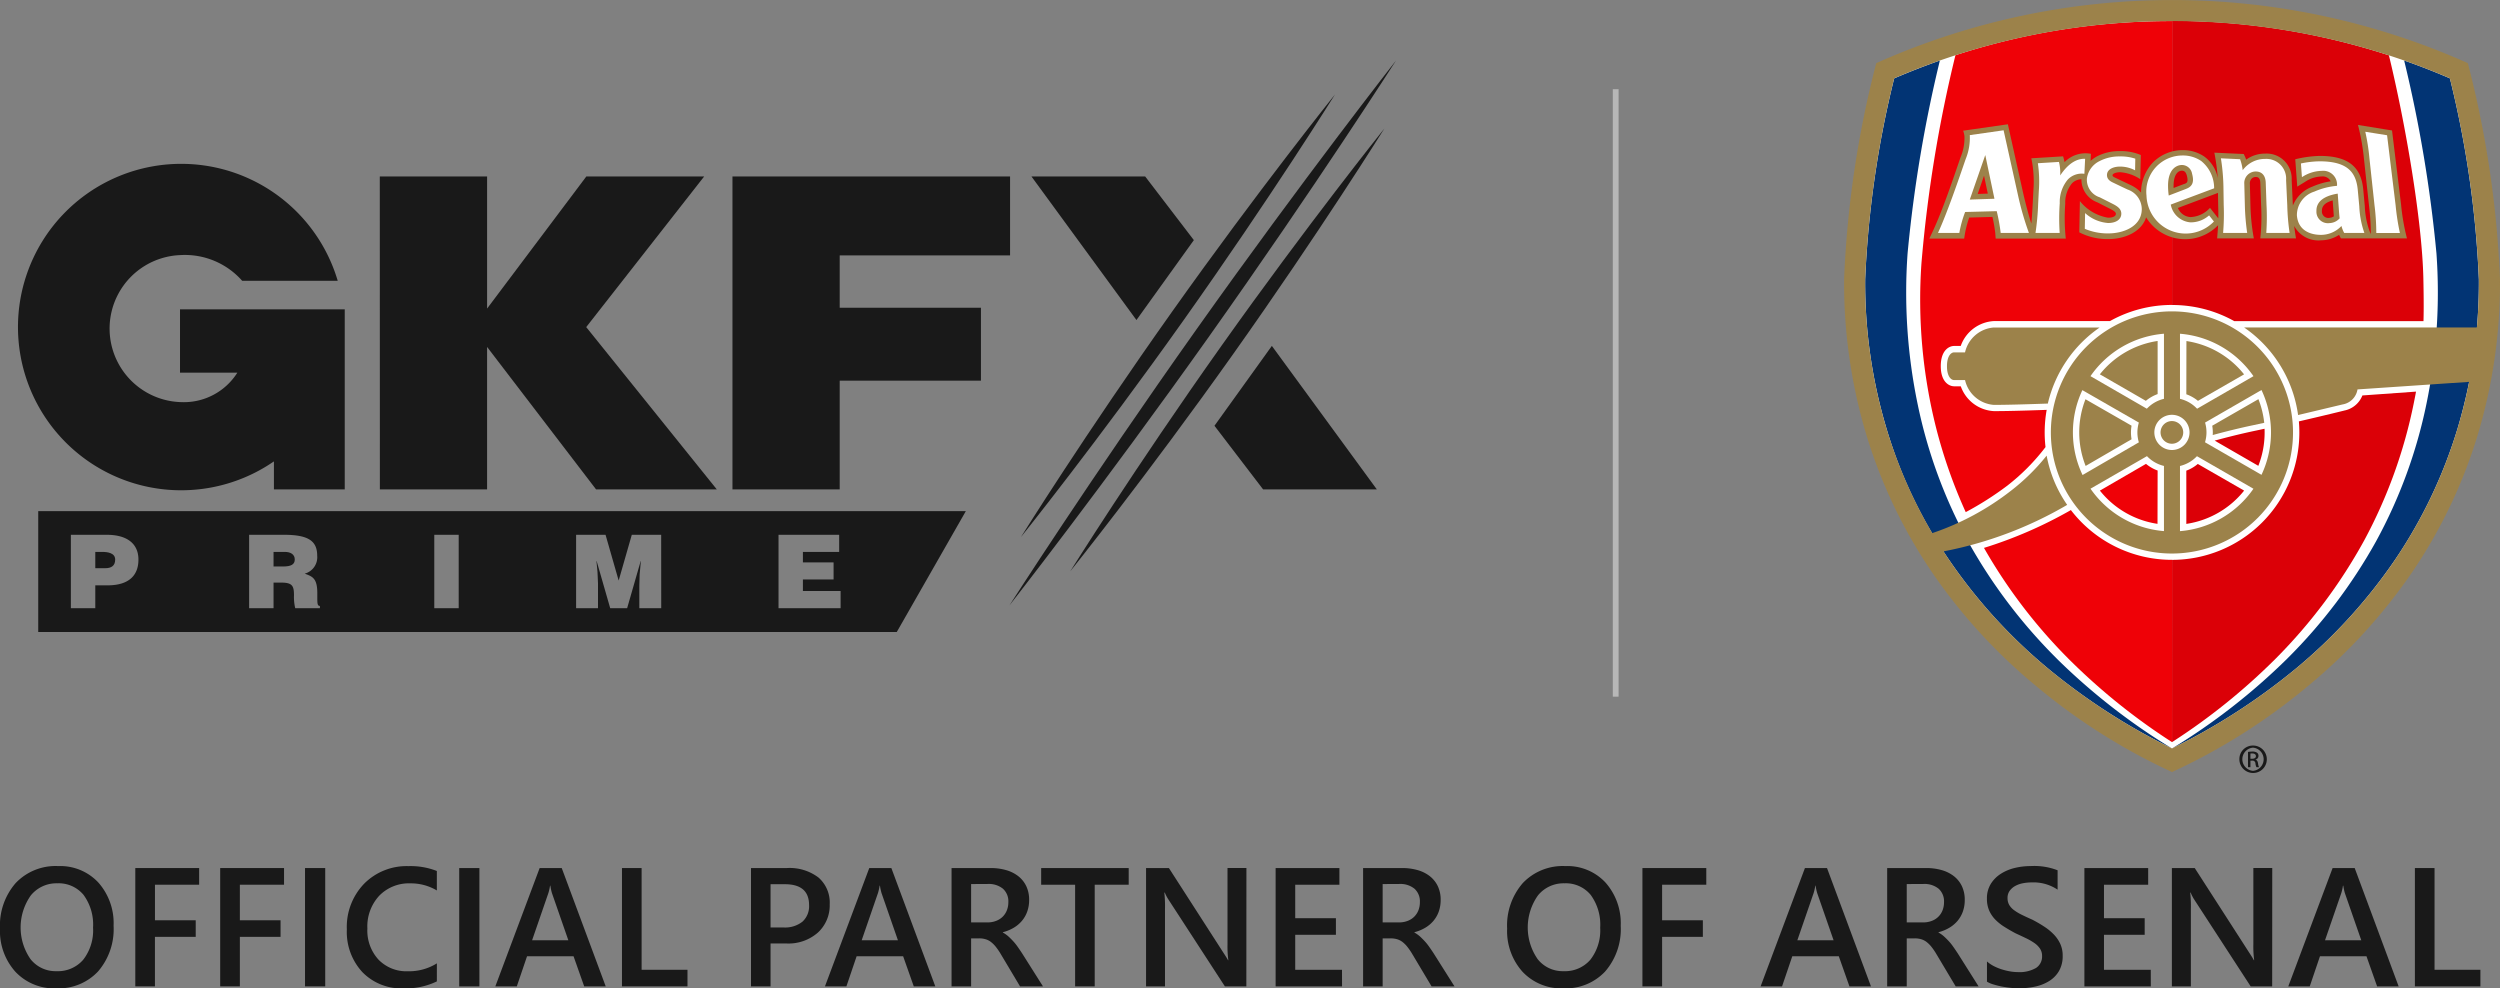 <svg xmlns="http://www.w3.org/2000/svg" width="215.006" height="85" viewBox="0 0 215.006 85">
    <rect x="0" y="0" width="215.006" height="85" fill="#808080" stroke="none"/>
    <defs>
        <style>
            .cls-1{fill:#191919}.cls-3{fill:#fff}.cls-4{fill:#9c824a}.cls-5{fill:#ef0107}.cls-6{fill:#db0007}.cls-7{fill:#023474}
        </style>
    </defs>
    <g id="logo" transform="translate(-51.637 -695.369)">
        <path id="Path_10253" d="M56.483 780.369a4.572 4.572 0 0 1-3.523-1.427 5.238 5.238 0 0 1-1.323-3.71 5.548 5.548 0 0 1 1.348-3.917 4.733 4.733 0 0 1 3.661-1.461 4.478 4.478 0 0 1 3.452 1.418 5.261 5.261 0 0 1 1.308 3.711 5.564 5.564 0 0 1-1.341 3.938 4.646 4.646 0 0 1-3.582 1.448zm.077-9.033a2.831 2.831 0 0 0-2.274 1.043 4.774 4.774 0 0 0-.024 5.478 2.742 2.742 0 0 0 2.228 1.035 2.876 2.876 0 0 0 2.306-.986 4.116 4.116 0 0 0 .844-2.759 4.318 4.318 0 0 0-.819-2.818 2.776 2.776 0 0 0-2.261-.993z" class="cls-1" data-name="Path 10253"/>
        <path id="Path_10254" d="M68.764 771.457h-3.8v3.058h3.505v1.426h-3.508v4.259h-1.688v-10.177h5.491z" class="cls-1" data-name="Path 10254"/>
        <path id="Path_10255" d="M76.065 771.457h-3.8v3.058h3.5v1.426h-3.5v4.259h-1.691v-10.177h5.491z" class="cls-1" data-name="Path 10255"/>
        <path id="Path_10256" d="M79.607 780.2h-1.738v-10.177h1.738z" class="cls-1" data-name="Path 10256"/>
        <path id="Path_10257" d="M89.207 779.772a6.161 6.161 0 0 1-2.86.6 4.674 4.674 0 0 1-3.547-1.4 5.091 5.091 0 0 1-1.334-3.669 5.347 5.347 0 0 1 1.5-3.945 5.138 5.138 0 0 1 3.793-1.5 6.2 6.2 0 0 1 2.448.418v1.674a4.368 4.368 0 0 0-2.271-.61 3.559 3.559 0 0 0-2.678 1.058 3.881 3.881 0 0 0-1.026 2.823 3.7 3.7 0 0 0 .958 2.679 3.334 3.334 0 0 0 2.52 1 4.52 4.52 0 0 0 2.5-.68z" class="cls-1" data-name="Path 10257"/>
        <path id="Path_10258" d="M92.867 780.2H91.13v-10.177h1.737z" class="cls-1" data-name="Path 10258"/>
        <path id="Path_10259" d="M103.73 780.2h-1.851l-.915-2.59h-4l-.88 2.59h-1.847l3.811-10.175h1.9zm-3.214-3.966l-1.411-4.059a4.594 4.594 0 0 1-.136-.638h-.028a4.065 4.065 0 0 1-.142.638l-1.4 4.059z" class="cls-1" data-name="Path 10259"/>
        <path id="Path_10260" d="M110.762 780.2h-5.634v-10.177h1.689v8.749h3.945z" class="cls-1" data-name="Path 10260"/>
        <path id="Path_10261" d="M117.907 776.509v3.691h-1.682v-10.177h3.086a4.1 4.1 0 0 1 2.718.816 2.849 2.849 0 0 1 .965 2.3 3.179 3.179 0 0 1-1.008 2.427 3.828 3.828 0 0 1-2.725.944zm0-5.095v3.718H119a2.409 2.409 0 0 0 1.653-.5 1.794 1.794 0 0 0 .567-1.418q0-1.8-2.085-1.8z" class="cls-1" data-name="Path 10261"/>
        <path id="Path_10262" d="M132.075 780.2h-1.851l-.915-2.59h-4l-.879 2.59h-1.845l3.811-10.175h1.9zm-3.214-3.966l-1.411-4.059a4.629 4.629 0 0 1-.135-.638h-.029a4.064 4.064 0 0 1-.142.638l-1.4 4.059z" class="cls-1" data-name="Path 10262"/>
        <path id="Path_10263" d="M141.335 780.2h-1.972l-1.625-2.724a5.615 5.615 0 0 0-.43-.642 2.564 2.564 0 0 0-.425-.436 1.42 1.42 0 0 0-.472-.249 1.933 1.933 0 0 0-.575-.078h-.681v4.129h-1.682v-10.177h3.35a4.825 4.825 0 0 1 1.319.171 3.048 3.048 0 0 1 1.05.514 2.407 2.407 0 0 1 .7.859 2.69 2.69 0 0 1 .253 1.2 2.928 2.928 0 0 1-.161.99 2.58 2.58 0 0 1-.453.8 2.776 2.776 0 0 1-.71.6 3.5 3.5 0 0 1-.934.384v.029a2.573 2.573 0 0 1 .484.343c.136.126.267.255.389.388a4.26 4.26 0 0 1 .366.45c.121.168.254.362.4.585zm-6.18-8.8v3.3h1.4a2.069 2.069 0 0 0 .72-.122 1.629 1.629 0 0 0 .571-.346 1.582 1.582 0 0 0 .376-.554 1.9 1.9 0 0 0 .136-.731 1.457 1.457 0 0 0-.462-1.143 1.933 1.933 0 0 0-1.327-.411z" class="cls-1" data-name="Path 10263"/>
        <path id="Path_10264" d="M148.708 771.457h-2.923v8.743H144.1v-8.741h-2.92v-1.434h7.528z" class="cls-1" data-name="Path 10264"/>
        <path id="Path_10265" d="M158.826 780.2h-1.846l-4.86-7.478a3.364 3.364 0 0 1-.306-.589h-.042a10.417 10.417 0 0 1 .057 1.4v6.67H150.2v-10.18h1.965l4.7 7.3q.3.454.383.624h.029a9.071 9.071 0 0 1-.071-1.369v-6.557h1.626z" class="cls-1" data-name="Path 10265"/>
        <path id="Path_10266" d="M167.056 780.2h-5.712v-10.177h5.485v1.434h-3.8v2.88h3.5v1.427h-3.5v3.008h4.023z" class="cls-1" data-name="Path 10266"/>
        <path id="Path_10267" d="M176.727 780.2h-1.972l-1.625-2.724a5.615 5.615 0 0 0-.43-.642 2.491 2.491 0 0 0-.425-.436 1.425 1.425 0 0 0-.471-.249 1.944 1.944 0 0 0-.576-.078h-.68v4.129h-1.682v-10.177h3.349a4.825 4.825 0 0 1 1.319.171 3.062 3.062 0 0 1 1.051.514 2.428 2.428 0 0 1 .7.859 2.7 2.7 0 0 1 .252 1.2 2.954 2.954 0 0 1-.16.99 2.583 2.583 0 0 1-.454.8 2.775 2.775 0 0 1-.71.6 3.5 3.5 0 0 1-.933.384v.029a2.6 2.6 0 0 1 .483.343c.136.126.267.255.39.388a4.526 4.526 0 0 1 .366.45c.12.168.253.362.4.585zm-6.179-8.8v3.3h1.4a2.065 2.065 0 0 0 .72-.122 1.629 1.629 0 0 0 .571-.346 1.6 1.6 0 0 0 .377-.554 1.915 1.915 0 0 0 .135-.731 1.457 1.457 0 0 0-.462-1.143 1.933 1.933 0 0 0-1.327-.411z" class="cls-1" data-name="Path 10267"/>
        <path id="Path_10268" d="M186.1 780.369a4.572 4.572 0 0 1-3.523-1.427 5.238 5.238 0 0 1-1.323-3.71 5.548 5.548 0 0 1 1.348-3.917 4.732 4.732 0 0 1 3.66-1.461 4.479 4.479 0 0 1 3.453 1.418 5.261 5.261 0 0 1 1.308 3.711 5.564 5.564 0 0 1-1.341 3.938 4.647 4.647 0 0 1-3.582 1.448zm.077-9.033a2.831 2.831 0 0 0-2.274 1.043 4.774 4.774 0 0 0-.024 5.478 2.741 2.741 0 0 0 2.228 1.035 2.876 2.876 0 0 0 2.306-.986 4.116 4.116 0 0 0 .844-2.759 4.318 4.318 0 0 0-.819-2.818 2.776 2.776 0 0 0-2.26-.993z" class="cls-1" data-name="Path 10268"/>
        <path id="Path_10269" d="M198.382 771.457h-3.8v3.058h3.505v1.426h-3.505v4.259h-1.692v-10.177h5.492z" class="cls-1" data-name="Path 10269"/>
        <path id="Path_10270" d="M212.544 780.2h-1.851l-.915-2.59h-4l-.88 2.59h-1.844l3.811-10.175h1.9zm-3.214-3.966l-1.411-4.059a4.592 4.592 0 0 1-.136-.638h-.028a4.067 4.067 0 0 1-.142.638l-1.4 4.059z" class="cls-1" data-name="Path 10270"/>
        <path id="Path_10271" d="M221.8 780.2h-1.971l-1.626-2.724a5.616 5.616 0 0 0-.429-.642 2.564 2.564 0 0 0-.425-.436 1.44 1.44 0 0 0-.472-.249 1.937 1.937 0 0 0-.575-.078h-.681v4.129h-1.682v-10.177h3.349a4.827 4.827 0 0 1 1.32.171 3.065 3.065 0 0 1 1.05.514 2.407 2.407 0 0 1 .7.859 2.7 2.7 0 0 1 .252 1.2 2.928 2.928 0 0 1-.16.99 2.6 2.6 0 0 1-.453.8 2.763 2.763 0 0 1-.711.6 3.483 3.483 0 0 1-.933.384v.029a2.565 2.565 0 0 1 .483.343q.206.189.39.388a4.26 4.26 0 0 1 .366.45c.12.168.253.362.4.585zm-6.179-8.8v3.3h1.405a2.059 2.059 0 0 0 .719-.122 1.566 1.566 0 0 0 .948-.9 1.9 1.9 0 0 0 .135-.731 1.456 1.456 0 0 0-.461-1.143 1.933 1.933 0 0 0-1.327-.411z" class="cls-1" data-name="Path 10271"/>
        <path id="Path_10272" d="M222.521 779.794v-1.738a2.736 2.736 0 0 0 .556.383 4.329 4.329 0 0 0 .686.288 5.6 5.6 0 0 0 .723.18 3.92 3.92 0 0 0 .667.064 2.845 2.845 0 0 0 1.586-.355 1.167 1.167 0 0 0 .521-1.028 1.125 1.125 0 0 0-.174-.629 1.818 1.818 0 0 0-.485-.486 5.108 5.108 0 0 0-.735-.422c-.281-.135-.583-.275-.9-.423q-.519-.276-.965-.56a4.134 4.134 0 0 1-.778-.627 2.626 2.626 0 0 1-.518-.778 2.533 2.533 0 0 1-.187-1.015 2.34 2.34 0 0 1 .322-1.244 2.73 2.73 0 0 1 .852-.873 3.9 3.9 0 0 1 1.2-.511 5.719 5.719 0 0 1 1.376-.166 5.566 5.566 0 0 1 2.328.361v1.667a3.723 3.723 0 0 0-2.228-.623 4.006 4.006 0 0 0-.748.07 2.256 2.256 0 0 0-.668.234 1.459 1.459 0 0 0-.478.418 1.031 1.031 0 0 0-.184.619 1.164 1.164 0 0 0 .141.588 1.509 1.509 0 0 0 .416.454 4.211 4.211 0 0 0 .666.4c.262.131.567.27.912.423q.532.276 1 .582a4.7 4.7 0 0 1 .831.674 2.962 2.962 0 0 1 .567.819 2.4 2.4 0 0 1 .209 1.025 2.536 2.536 0 0 1-.313 1.306 2.5 2.5 0 0 1-.84.865 3.74 3.74 0 0 1-1.217.483 6.878 6.878 0 0 1-1.454.149 6.22 6.22 0 0 1-.628-.04c-.249-.025-.5-.064-.764-.112a7.14 7.14 0 0 1-.737-.182 2.327 2.327 0 0 1-.558-.24z" class="cls-1" data-name="Path 10272"/>
        <path id="Path_10273" d="M236.612 780.2H230.9v-10.177h5.485v1.434h-3.8v2.88h3.5v1.427h-3.5v3.008h4.023z" class="cls-1" data-name="Path 10273"/>
        <path id="Path_10274" d="M247.05 780.2h-1.85l-4.86-7.478a3.358 3.358 0 0 1-.3-.589H240a10.6 10.6 0 0 1 .057 1.4v6.67h-1.633v-10.18h1.966l4.7 7.3c.2.3.326.511.383.624h.028a9.247 9.247 0 0 1-.07-1.369v-6.557h1.625z" class="cls-1" data-name="Path 10274"/>
        <path id="Path_10275" d="M257.926 780.2h-1.851l-.915-2.59h-4l-.879 2.59h-1.845l3.811-10.175h1.9zm-3.214-3.966l-1.411-4.059a4.629 4.629 0 0 1-.135-.638h-.029a4.063 4.063 0 0 1-.142.638l-1.4 4.059z" class="cls-1" data-name="Path 10275"/>
        <path id="Path_10276" d="M264.958 780.2h-5.634v-10.177h1.689v8.749h3.945z" class="cls-1" data-name="Path 10276"/>
        <path id="Line_86" fill="none" stroke="#b7b7b7" stroke-miterlimit="282" stroke-width="0.5px" d="M0 0L0 52.242" data-name="Line 86" transform="translate(190.591 703.041)"/>
        <path id="Path_10277" d="M154.566 723.653c-9.179 12.943-16.114 23.781-16.114 23.781s7.95-10.14 17.132-23.08 16.113-23.78 16.113-23.78-7.95 10.138-17.131 23.079z" class="cls-1" data-name="Path 10277"/>
        <path id="Path_10278" d="M152.435 722.18c-7.461 10.513-13 19.385-13 19.385s6.554-8.17 14.012-18.683 13-19.385 13-19.385-6.555 8.171-14.012 18.683z" class="cls-1" data-name="Path 10278"/>
        <path id="Path_10279" d="M156.682 725.114c-7.456 10.513-13 19.386-13 19.386s6.555-8.171 14.013-18.685 12.995-19.384 12.995-19.384-6.549 8.169-14.008 18.683z" class="cls-1" data-name="Path 10279"/>
        <path id="Path_10280" d="M84.3 710.548h9.228v11.358l8.533-11.358h10.133L102.053 723.5l11.23 13.958H102.9l-9.373-12.252v12.254h-9.22z" class="cls-1" data-name="Path 10280"/>
        <path id="Path_10281" d="M114.63 737.46v-26.912h23.875v6.785h-14.652v4.5H136v6.277h-12.147v9.351z" class="cls-1" data-name="Path 10281"/>
        <path id="Path_10282" d="M140.346 710.548l9.028 12.345 4.937-6.873-4.185-5.472z" class="cls-1" data-name="Path 10282"/>
        <path id="Path_10283" d="M170.049 737.46l-9.029-12.344-4.936 6.87 4.185 5.474z" class="cls-1" data-name="Path 10283"/>
        <path id="Path_10284" d="M67.118 721.975v5.446h4.93a5.435 5.435 0 0 1-4.776 2.533 6.326 6.326 0 0 1-.133-12.646 6.567 6.567 0 0 1 5.324 2.208h8.218a14.037 14.037 0 1 0-5.486 15.533v2.411h6.09v-15.485z" class="cls-1" data-name="Path 10284"/>
        <path id="Path_10285" d="M60.427 742.835h-.595v1.4h.868c.489 0 .843-.193.843-.737.003-.584-.671-.663-1.116-.663z" class="cls-1" data-name="Path 10285"/>
        <path id="Path_10286" d="M76.139 742.835h-.977v1.253h.826c.648 0 1-.157 1-.6s-.361-.653-.849-.653z" class="cls-1" data-name="Path 10286"/>
        <path id="Path_10287" d="M54.925 739.33v10.392h73.837l5.938-10.392zm5.964 6.38h-1.057v1.963h-2.1v-6.31h3.083c1.839 0 2.728.833 2.728 2.129.003 1.359-.815 2.218-2.654 2.218zm18.261 1.963h-2.123a4.068 4.068 0 0 1-.107-1.1c0-.824-.141-1.1-1.118-1.1h-.64v2.2h-2.1v-6.31h3.021c2.132 0 2.834.569 2.834 1.8a1.462 1.462 0 0 1-1.075 1.542c.675.245 1.084.4 1.084 1.674 0 .823-.027 1.1.221 1.1zm11.936 0h-2.1v-6.31h2.1zm17.418 0h-1.883v-1.928l.027-.982.106-1.139h-.017l-1.164 4.049h-1.457l-1.164-4.049h-.018l.089.929.044.981v2.139h-1.883v-6.31h2.532l1.128 3.935 1.129-3.935h2.527zm15.427 0h-5.339v-6.31h5.215v1.472h-3.118v.9h2.638v1.472h-2.638v.991h3.242z" class="cls-1" data-name="Path 10287"/>
        <path id="Path_10288" d="M238.438 695.661a61.578 61.578 0 0 1 25.212 5.353 87.856 87.856 0 0 1 2.724 18.385v.249a45.063 45.063 0 0 1-1.942 13.2 43.106 43.106 0 0 1-5.605 11.664 46.921 46.921 0 0 1-8.837 9.651 51.941 51.941 0 0 1-11.553 7.339 51.941 51.941 0 0 1-11.553-7.339 46.921 46.921 0 0 1-8.837-9.651 43.105 43.105 0 0 1-5.605-11.664 45.065 45.065 0 0 1-1.943-13.2v-.248a87.81 87.81 0 0 1 2.726-18.385 61.57 61.57 0 0 1 25.211-5.353" class="cls-3" data-name="Path 10288"/>
        <path id="Path_10289" d="M238.43 722.148a10.413 10.413 0 1 0 10.412 10.412 10.413 10.413 0 0 0-10.412-10.412" class="cls-4" data-name="Path 10289"/>
        <path id="Path_10290" d="M237.743 724.07a8.512 8.512 0 0 0-6.32 3.649l4.848 2.8a2.961 2.961 0 0 1 1.472-.85z" class="cls-3" data-name="Path 10290"/>
        <path id="Path_10291" d="M232.229 727.561l3.957 2.281a3.381 3.381 0 0 1 1.012-.581v-4.568a7.825 7.825 0 0 0-4.968 2.868" class="cls-4" data-name="Path 10291"/>
        <path id="Path_10292" d="M239.121 724.07v5.6a2.953 2.953 0 0 1 1.47.851l4.849-2.8a8.513 8.513 0 0 0-6.319-3.65" class="cls-3" data-name="Path 10292"/>
        <path id="Path_10293" d="M239.675 724.7l-.008 4.578a3.277 3.277 0 0 1 1 .566l3.966-2.279a7.813 7.813 0 0 0-4.958-2.865" class="cls-4" data-name="Path 10293"/>
        <path id="Path_10294" d="M241.274 733.406l4.856 2.8a8.534 8.534 0 0 0 0-7.295l-4.852 2.8a2.948 2.948 0 0 1-.005 1.693" class="cls-3" data-name="Path 10294"/>
        <path id="Path_10295" d="M246.366 731.733a7.766 7.766 0 0 0-.5-2.035l-3.972 2.284a3.4 3.4 0 0 1 .05.57c0 .078 0 .155-.009.232 1.123-.306 2.305-.6 3.5-.851.292-.062.6-.129.925-.2" class="cls-4" data-name="Path 10295"/>
        <path id="Path_10296" d="M230.727 728.922a8.512 8.512 0 0 0 .015 7.3l4.842-2.811a2.955 2.955 0 0 1 0-1.7z" class="cls-3" data-name="Path 10296"/>
        <path id="Path_10297" d="M231.007 735.441l3.949-2.294a3.419 3.419 0 0 1 0-1.168l-3.962-2.274a7.835 7.835 0 0 0 .013 5.736" class="cls-4" data-name="Path 10297"/>
        <path id="Path_10298" d="M239.121 735.439v5.61a8.507 8.507 0 0 0 6.317-3.646l-4.858-2.8a2.954 2.954 0 0 1-1.459.841" class="cls-3" data-name="Path 10298"/>
        <path id="Path_10299" d="M238.429 731.044a1.513 1.513 0 1 0 1.513 1.513 1.513 1.513 0 0 0-1.513-1.513" class="cls-3" data-name="Path 10299"/>
        <path id="Path_10300" d="M237.743 735.44a2.959 2.959 0 0 1-1.461-.842l-4.857 2.8c.11.161.228.317.349.469a8.506 8.506 0 0 0 5.969 3.178z" class="cls-3" data-name="Path 10300"/>
        <path id="Path_10301" d="M238.443 697.183a59.528 59.528 0 0 0-18.633 2.935 115.786 115.786 0 0 0-2.924 17.9 45.089 45.089 0 0 0 1.263 14.155 43.464 43.464 0 0 0 2.546 7.241 27.141 27.141 0 0 0 3.573-2.276 18.034 18.034 0 0 0 3.288-3.319 11.076 11.076 0 0 1 .1-3.2c-2.251.079-3.531.108-4.535.108a3.2 3.2 0 0 1-2.852-2.135h-.569c-.428 0-1.152-.365-1.152-1.735s.724-1.735 1.152-1.735h.565a3.209 3.209 0 0 1 2.854-2.14h9.981a10.913 10.913 0 0 1 5.343-1.387z" class="cls-5" data-name="Path 10301"/>
        <path id="Path_10302" d="M238.438 743.516a10.953 10.953 0 0 1-8.7-4.28 37.364 37.364 0 0 1-7.474 3.253 45.218 45.218 0 0 0 7.253 9.52 53.64 53.64 0 0 0 8.916 7.183z" class="cls-5" data-name="Path 10302"/>
        <path id="Path_10303" d="M232.231 737.563l3.967-2.3a3.371 3.371 0 0 0 1 .573l-.01 4.585a7.809 7.809 0 0 1-4.958-2.862" class="cls-5" data-name="Path 10303"/>
        <path id="Path_10304" d="M238.439 721.6a10.916 10.916 0 0 1 5.347 1.385h16.277c.033-1.138.014-2.416-.01-3.625-.1-4.985-1.544-13.4-2.964-19.235a60.15 60.15 0 0 0-18.646-2.963z" class="cls-6" data-name="Path 10304"/>
        <path id="Path_10305" d="M238.438 759.192a53.833 53.833 0 0 0 8.923-7.19 45.283 45.283 0 0 0 7.588-10.129 42.573 42.573 0 0 0 4.29-11.888c.064-.317.125-.619.182-.936l-4.613.33a2.1 2.1 0 0 1-1.569 1.3h.007c-.031.008-1.722.428-3.9.93.027.313.041.631.041.951a10.952 10.952 0 0 1-10.947 10.958z" class="cls-6" data-name="Path 10305"/>
        <path id="Path_10306" d="M239.665 740.426a7.842 7.842 0 0 0 4.972-2.864l-3.984-2.292a3.3 3.3 0 0 1-.988.577s.007 4.579 0 4.579" class="cls-6" data-name="Path 10306"/>
        <path id="Path_10307" d="M246.4 732.566c0-.108 0-.216-.008-.324-.3.066-.587.128-.858.184-1.212.256-2.383.552-3.429.838l3.754 2.167a7.811 7.811 0 0 0 .541-2.865" class="cls-6" data-name="Path 10307"/>
        <path id="Path_10308" d="M242.4 714.728c-.01.214-.066.931-.084 1.146h3.156a18.121 18.121 0 0 1-.293-2.887l-.048-1.82a.564.564 0 0 1 .142-.422.488.488 0 0 1 .344-.153c.147 0 .394 0 .413.51l.069 1.936a17.747 17.747 0 0 1-.071 2.836h3.072c-.051-.264-.139-.9-.159-1.074a2.36 2.36 0 0 0 2.32 1.237 2.868 2.868 0 0 0 1.541-.469l.159.306h5.682a18.762 18.762 0 0 1-.509-2.922l-.777-6.364-2.928-.473a19.155 19.155 0 0 1 .512 2.891l.438 4.066a19.523 19.523 0 0 1 .153 2.333v.1l-.117-.287a7.238 7.238 0 0 1-.4-2.131l-.122-1.3c-.154-2.067-1.292-3.009-3.759-3.009a9.857 9.857 0 0 0-2.1.288l.172 2.353.657-.4a2.663 2.663 0 0 1 1.452-.472.755.755 0 0 1 .765.415 6.127 6.127 0 0 0-1.583.464 2.883 2.883 0 0 0-1.67 1.629v-.058l-.1-2.156a2.155 2.155 0 0 0-2.265-2.263 2.767 2.767 0 0 0-1.652.521 1.707 1.707 0 0 0-.088-.235l-.119-.25-2.527-.116a19.445 19.445 0 0 1 .3 2.221 2.972 2.972 0 0 0-1.172-1.891 3.249 3.249 0 0 0-1.871-.549 3.619 3.619 0 0 0-2.533 1.054 3.793 3.793 0 0 0-1.027 2.593 2.977 2.977 0 0 0-.95-.667l-1.161-.554-.058-.027c-.279-.13-.288-.175-.283-.251.011-.118.277-.247.66-.247a3.607 3.607 0 0 1 1.726.6l.047-2.078a4.334 4.334 0 0 0-1.816-.339 4.159 4.159 0 0 0-1.974.464 3.058 3.058 0 0 0-.533.38l.032-.61a2.507 2.507 0 0 0-2.272.718 3.716 3.716 0 0 0-.125-.5l-2.729.167a9.766 9.766 0 0 1 .172 2.827l-.051 1.042-.008.119c-.029.545-.062 1.1-.116 1.621-.227-.706-.477-1.667-.667-2.468l-1.348-6.066-3.848.551a2.14 2.14 0 0 1 .113.466 4.276 4.276 0 0 1-.343 1.846c-.618 1.8-1.508 4.455-2.356 6.29-.118.257-.322.678-.322.678h3a9 9 0 0 1 .43-1.809l2-.053a12.9 12.9 0 0 1 .244 1.414l.032.448h6.031a16.661 16.661 0 0 1-.047-3 2.6 2.6 0 0 1 .574-1.745 1.158 1.158 0 0 1 .818-.356 2.08 2.08 0 0 0 1.372 1.985l1.179.6c.423.222.415.335.41.411-.018.226-.359.314-.673.308a3.917 3.917 0 0 1-2.421-1.429l-.051 2.687a5.211 5.211 0 0 0 2.517.581c1.366 0 2.833-.6 3.229-1.87a3.939 3.939 0 0 0 6.193.679m-20.677-2.691c.156-.447.28-.8.545-1.568l.324 1.54-.869.028m16.847-.674v-.022c0-.914.342-1.272.664-1.3.1-.008.355-.032.472.4a1.514 1.514 0 0 1 .065.387c0 .25-.133.3-.291.353h-.009l-.9.343c0-.052-.006-.1-.006-.158m3.137 1.867a2.373 2.373 0 0 1-1.679.794 1.243 1.243 0 0 1-1.081-.785l3.446-1.294.017 1.089v.005c.014.368.018.728.011 1.084v.013zm10.269.863a.559.559 0 0 1-.645-.6c0-.271.091-.673.927-.9l.041.572.019.26c.012.183.023.35.042.533a.723.723 0 0 1-.384.129" class="cls-4" data-name="Path 10308"/>
        <path id="Path_10309" d="M235.278 709.016a3.935 3.935 0 0 0-1.34-.193 3.676 3.676 0 0 0-1.743.405 1.964 1.964 0 0 0-1.079 1.484 1.59 1.59 0 0 0 1.106 1.627c.465.233.906.458 1.186.6.375.2.7.436.665.87s-.439.739-1.137.739a3.306 3.306 0 0 1-1.976-.855l-.025 1.354a5 5 0 0 0 2.034.395c1.27 0 2.838-.581 2.866-2.064a1.8 1.8 0 0 0-1.212-1.706c-.458-.213-.942-.446-1.168-.556-.21-.1-.648-.265-.61-.745.037-.458.56-.676 1.126-.676a2.786 2.786 0 0 1 1.289.322z" class="cls-3" data-name="Path 10309"/>
        <path id="Path_10310" d="M223.951 706.574l-2.907.416a4.8 4.8 0 0 1-.356 2.064c-.612 1.785-1.6 4.653-2.379 6.347h1.834a9.958 9.958 0 0 1 .5-1.8l2.718-.072a16.475 16.475 0 0 1 .34 1.871h2.427a25.062 25.062 0 0 1-.927-3.193zm-2.907 5.959l1.331-3.828.789 3.757z" class="cls-3" data-name="Path 10310"/>
        <path id="Path_10311" d="M230.963 709.027l-.064 1.289a1.655 1.655 0 0 0-1.418.485 3.011 3.011 0 0 0-.7 2.044 18.654 18.654 0 0 0-.007 2.556h-2.079a22.363 22.363 0 0 0 .23-2.536l.053-1.039a10.921 10.921 0 0 0-.079-2.419l1.813-.112a3.888 3.888 0 0 1 .106 1.165c.793-1.191 1.568-1.46 2.147-1.433" class="cls-3" data-name="Path 10311"/>
        <path id="Path_10312" d="M256.931 707l-1.873-.3a17.77 17.77 0 0 1 .353 2.25l.439 4.068a19.725 19.725 0 0 1 .155 2.387h2.029a20.278 20.278 0 0 1-.369-2.387z" class="cls-3" data-name="Path 10312"/>
        <path id="Path_10313" d="M248.547 715.4a19.7 19.7 0 0 1-.2-2.389l-.1-2.152a1.7 1.7 0 0 0-1.8-1.822 2.36 2.36 0 0 0-1.932.97 4.21 4.21 0 0 0-.226-.946l-1.649-.076a17.661 17.661 0 0 1 .218 2.444l.024 1.582a19.091 19.091 0 0 1-.053 2.389h2.071a19.7 19.7 0 0 1-.2-2.389l-.048-1.825a.99.99 0 0 1 .96-1.068c.577-.007.862.375.884.956l.067 1.937a19.691 19.691 0 0 1-.02 2.389z" class="cls-3" data-name="Path 10313"/>
        <path id="Path_10314" d="M254.977 715.4a7.834 7.834 0 0 1-.434-2.272l-.121-1.3c-.116-1.534-.76-2.585-3.3-2.585a8.239 8.239 0 0 0-1.6.185l.086 1.179a3.16 3.16 0 0 1 1.7-.543 1.187 1.187 0 0 1 1.317 1.286 6.175 6.175 0 0 0-1.955.5 2.12 2.12 0 0 0-1.494 2.032c.083 1.174.969 1.686 2.086 1.686a2.43 2.43 0 0 0 1.746-.764 2.643 2.643 0 0 0 .235.6zm-3.007-.843a.985.985 0 0 1-1.114-1.036c-.018-.675.444-1.272 1.831-1.5l.08 1.107c.029.38.039.65.086 1.016a1.225 1.225 0 0 1-.883.413" class="cls-3" data-name="Path 10314"/>
        <path id="Path_10315" d="M240.93 709.205a2.777 2.777 0 0 0-1.6-.463 3.112 3.112 0 0 0-3.09 3.448 3.37 3.37 0 0 0 5.8 2.229l-.416-.527a2.375 2.375 0 0 1-1.609.6 1.878 1.878 0 0 1-1.688-1.529l3.731-1.4a3 3 0 0 0-1.128-2.36m-1.293 2.414l-1.483.569a5.976 5.976 0 0 1-.059-.822c-.01-1.541.82-1.772 1.092-1.8a.891.891 0 0 1 .972.742c.164.6.124 1.078-.522 1.309" class="cls-3" data-name="Path 10315"/>
        <path id="Path_10316" d="M228.529 752.014a45.176 45.176 0 0 1-7.628-10.066 42.477 42.477 0 0 1-4.346-11.841 47.247 47.247 0 0 1-.861-12.946 116.114 116.114 0 0 1 2.776-16.587q-1.983.7-3.928 1.536a87.1 87.1 0 0 0-2.493 17.273 43.564 43.564 0 0 0 1.875 12.983 40.146 40.146 0 0 0 5.4 11.245 45.362 45.362 0 0 0 8.545 9.332 54.21 54.21 0 0 0 10.562 6.793 54.264 54.264 0 0 1-9.906-7.722" class="cls-7" data-name="Path 10316"/>
        <path id="Path_10317" d="M248.342 752.015a45.122 45.122 0 0 0 7.628-10.066 42.4 42.4 0 0 0 4.346-11.841 47.245 47.245 0 0 0 .862-12.945 116.519 116.519 0 0 0-2.778-16.593c1.322.465 2.639.979 3.934 1.538a87.022 87.022 0 0 1 2.489 17.276 43.6 43.6 0 0 1-1.874 12.984 41.586 41.586 0 0 1-5.4 11.244 45.392 45.392 0 0 1-8.549 9.332 54.248 54.248 0 0 1-10.563 6.794 54.278 54.278 0 0 0 9.906-7.723" class="cls-7" data-name="Path 10317"/>
        <path id="Path_10318" d="M245.4 759.488a1.18 1.18 0 1 1-1.171 1.176 1.16 1.16 0 0 1 1.171-1.176zm0 .182a1 1 0 0 0 0 1.993 1 1 0 0 0 0-1.993zm-.22 1.68h-.209v-1.313a2.291 2.291 0 0 1 .372-.032.694.694 0 0 1 .407.1.318.318 0 0 1 .121.273.326.326 0 0 1-.257.318v.011c.115.021.193.126.22.319a1.081 1.081 0 0 0 .084.325h-.22a.988.988 0 0 1-.089-.335.246.246 0 0 0-.283-.23h-.146zm0-.728h.152c.172 0 .319-.063.319-.224 0-.116-.084-.231-.319-.231a1.036 1.036 0 0 0-.152.011z" class="cls-1" data-name="Path 10318"/>
        <path id="Path_10319" d="M223.107 730.19a2.747 2.747 0 0 1-2.472-2.135h-.947c-.244 0-.607-.295-.607-1.19s.363-1.19.607-1.19h.946a2.751 2.751 0 0 1 2.473-2.14h9.106a10.968 10.968 0 0 0-4.458 6.542c-2.017.071-3.563.113-4.648.113" class="cls-4" data-name="Path 10319"/>
        <path id="Path_10320" d="M263.878 700.8a62.328 62.328 0 0 0-50.879 0 87.939 87.939 0 0 0-2.765 18.576 45.383 45.383 0 0 0 1.954 13.522 43.384 43.384 0 0 0 5.639 11.736 47.211 47.211 0 0 0 8.887 9.707 52.38 52.38 0 0 0 11.724 7.425 52.4 52.4 0 0 0 11.724-7.425 47.212 47.212 0 0 0 8.887-9.707 43.384 43.384 0 0 0 5.639-11.736 45.35 45.35 0 0 0 1.954-13.522 87.991 87.991 0 0 0-2.764-18.576m-6.331 42.811A45.288 45.288 0 0 1 249 752.94a54.2 54.2 0 0 1-10.566 6.794 54.221 54.221 0 0 1-10.561-6.794 45.311 45.311 0 0 1-8.545-9.332c-.185-.27-.365-.544-.543-.819a33.527 33.527 0 0 0 10.635-4 10.886 10.886 0 0 1-1.766-4.235 17.948 17.948 0 0 1-3.091 3.037 22.869 22.869 0 0 1-6.745 3.627 41.442 41.442 0 0 1-3.894-8.858 43.539 43.539 0 0 1-1.875-12.981 87.117 87.117 0 0 1 2.493-17.274 60.452 60.452 0 0 1 47.79 0 87.043 87.043 0 0 1 2.493 17.274q.009 2.1-.169 4.155h-20.017a10.948 10.948 0 0 1 4.639 7.529l3.817-.909a1.562 1.562 0 0 0 1.293-1.294l9.6-.65a42.178 42.178 0 0 1-1.041 4.151 41.5 41.5 0 0 1-5.4 11.245" class="cls-4" data-name="Path 10320"/>
        <path id="Path_10321" d="M239.4 732.557a.975.975 0 1 0-.975.975.977.977 0 0 0 .975-.975" class="cls-4" data-name="Path 10321"/>
    </g>
</svg>
